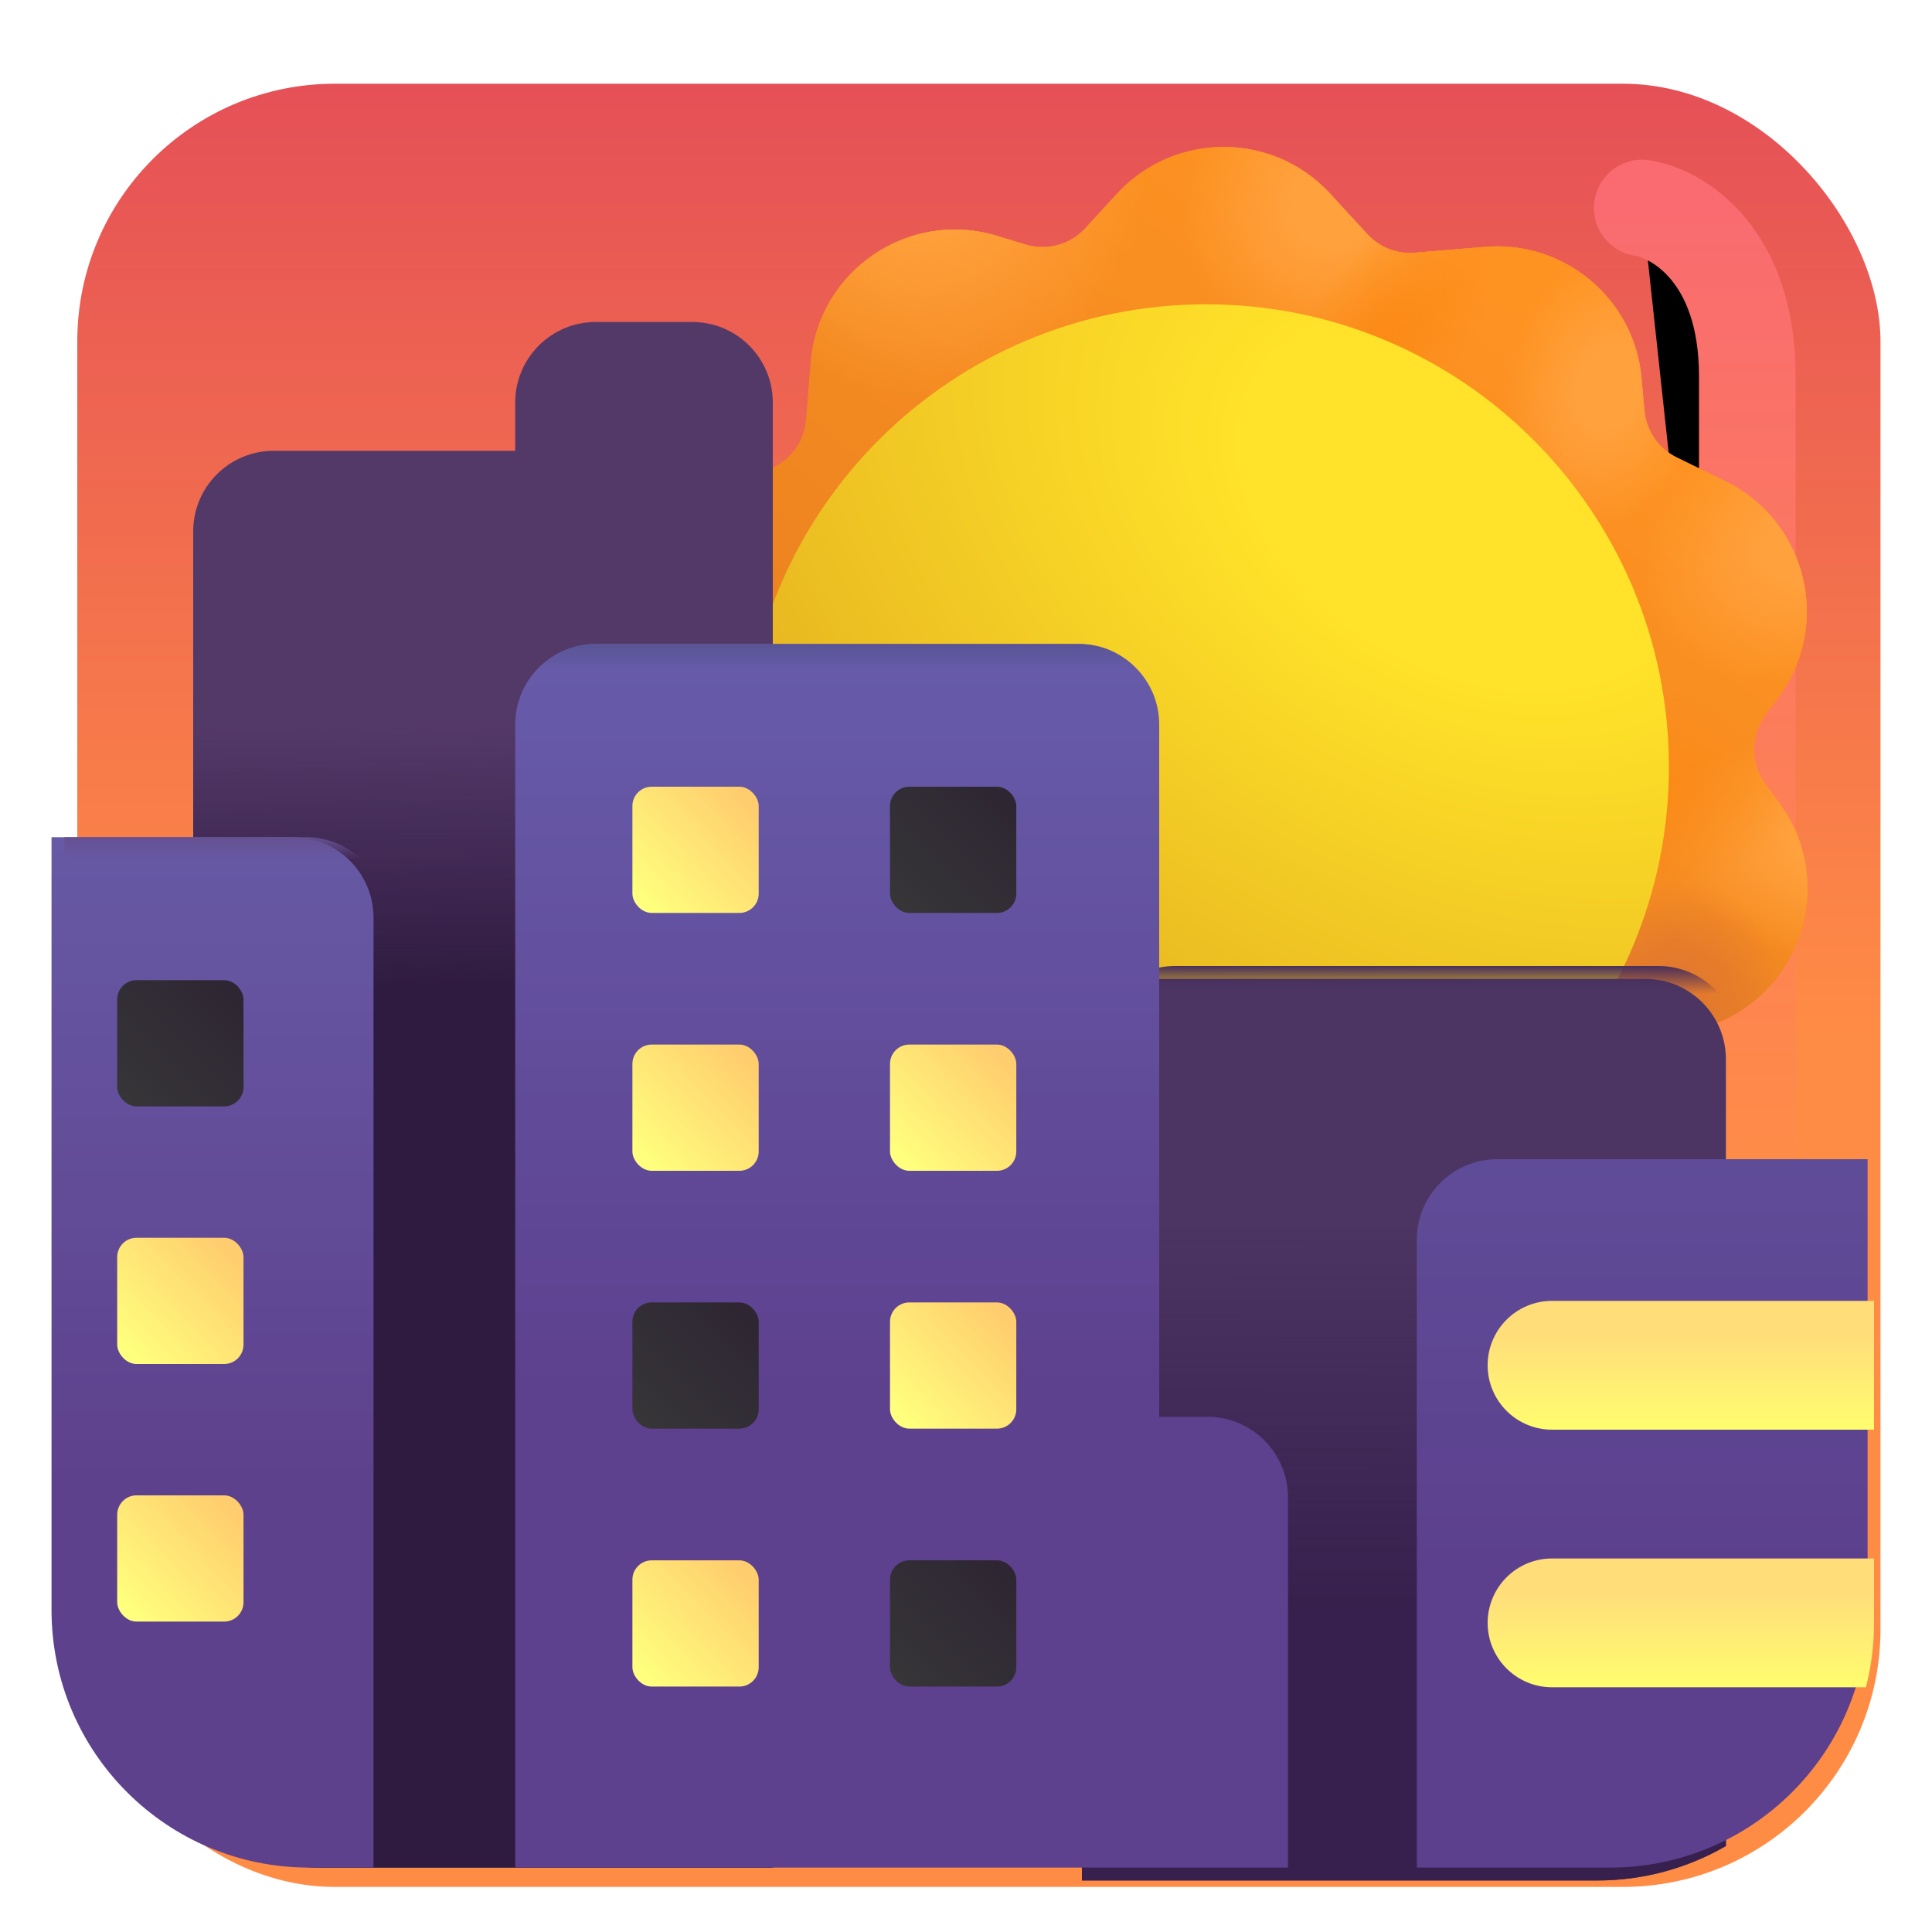 <svg viewBox="1 1 30 30" xmlns="http://www.w3.org/2000/svg">
<g filter="url(#filter0_i_18_8285)">
<rect x="2" y="2" width="28" height="28" rx="4" fill="url(#paint0_linear_18_8285)"/>
</g>
<g filter="url(#filter1_f_18_8285)">
<path d="M26.5 4.229C27.044 4.311 28.132 4.948 28.132 6.841C28.132 8.734 28.132 15.953 28.132 19.326" stroke="url(#paint1_linear_18_8285)" stroke-width="1.5" stroke-linecap="round"/>
</g>
<path d="M18.343 4.01C19.234 3.04 20.764 3.039 21.655 4.009L22.233 4.638C22.421 4.842 22.693 4.949 22.97 4.925L24.061 4.833C25.295 4.73 26.38 5.642 26.489 6.874L26.534 7.375C26.562 7.689 26.752 7.965 27.035 8.103L27.793 8.473C29.056 9.09 29.45 10.701 28.614 11.831L28.413 12.103C28.178 12.42 28.177 12.852 28.411 13.17L28.631 13.469C29.492 14.643 29.028 16.313 27.685 16.874L26.933 17.188C26.65 17.306 26.447 17.561 26.394 17.863L26.181 19.08C26.013 20.036 25.118 20.687 24.157 20.551L22.885 20.371C22.61 20.332 22.333 20.422 22.134 20.615L21.21 21.509C20.513 22.184 19.405 22.184 18.708 21.509L17.785 20.615C17.585 20.422 17.308 20.332 17.033 20.371L15.737 20.554C14.786 20.689 13.897 20.052 13.718 19.109L13.488 17.902C13.434 17.618 13.247 17.377 12.985 17.255L12.319 16.945C11.104 16.378 10.651 14.882 11.349 13.737L11.697 13.166C11.879 12.866 11.871 12.487 11.674 12.195L11.408 11.8C10.571 10.559 11.158 8.862 12.583 8.403L12.897 8.302C13.244 8.191 13.489 7.881 13.518 7.517L13.588 6.636C13.701 5.204 15.109 4.245 16.483 4.663L16.927 4.798C17.258 4.898 17.617 4.8 17.851 4.546L18.343 4.01Z" fill="url(#paint2_linear_18_8285)"/>
<path d="M18.343 4.01C19.234 3.04 20.764 3.039 21.655 4.009L22.233 4.638C22.421 4.842 22.693 4.949 22.97 4.925L24.061 4.833C25.295 4.73 26.38 5.642 26.489 6.874L26.534 7.375C26.562 7.689 26.752 7.965 27.035 8.103L27.793 8.473C29.056 9.09 29.45 10.701 28.614 11.831L28.413 12.103C28.178 12.42 28.177 12.852 28.411 13.17L28.631 13.469C29.492 14.643 29.028 16.313 27.685 16.874L26.933 17.188C26.65 17.306 26.447 17.561 26.394 17.863L26.181 19.08C26.013 20.036 25.118 20.687 24.157 20.551L22.885 20.371C22.61 20.332 22.333 20.422 22.134 20.615L21.21 21.509C20.513 22.184 19.405 22.184 18.708 21.509L17.785 20.615C17.585 20.422 17.308 20.332 17.033 20.371L15.737 20.554C14.786 20.689 13.897 20.052 13.718 19.109L13.488 17.902C13.434 17.618 13.247 17.377 12.985 17.255L12.319 16.945C11.104 16.378 10.651 14.882 11.349 13.737L11.697 13.166C11.879 12.866 11.871 12.487 11.674 12.195L11.408 11.8C10.571 10.559 11.158 8.862 12.583 8.403L12.897 8.302C13.244 8.191 13.489 7.881 13.518 7.517L13.588 6.636C13.701 5.204 15.109 4.245 16.483 4.663L16.927 4.798C17.258 4.898 17.617 4.8 17.851 4.546L18.343 4.01Z" fill="url(#paint3_radial_18_8285)"/>
<path d="M18.343 4.01C19.234 3.04 20.764 3.039 21.655 4.009L22.233 4.638C22.421 4.842 22.693 4.949 22.97 4.925L24.061 4.833C25.295 4.73 26.38 5.642 26.489 6.874L26.534 7.375C26.562 7.689 26.752 7.965 27.035 8.103L27.793 8.473C29.056 9.09 29.45 10.701 28.614 11.831L28.413 12.103C28.178 12.42 28.177 12.852 28.411 13.17L28.631 13.469C29.492 14.643 29.028 16.313 27.685 16.874L26.933 17.188C26.65 17.306 26.447 17.561 26.394 17.863L26.181 19.08C26.013 20.036 25.118 20.687 24.157 20.551L22.885 20.371C22.61 20.332 22.333 20.422 22.134 20.615L21.21 21.509C20.513 22.184 19.405 22.184 18.708 21.509L17.785 20.615C17.585 20.422 17.308 20.332 17.033 20.371L15.737 20.554C14.786 20.689 13.897 20.052 13.718 19.109L13.488 17.902C13.434 17.618 13.247 17.377 12.985 17.255L12.319 16.945C11.104 16.378 10.651 14.882 11.349 13.737L11.697 13.166C11.879 12.866 11.871 12.487 11.674 12.195L11.408 11.8C10.571 10.559 11.158 8.862 12.583 8.403L12.897 8.302C13.244 8.191 13.489 7.881 13.518 7.517L13.588 6.636C13.701 5.204 15.109 4.245 16.483 4.663L16.927 4.798C17.258 4.898 17.617 4.8 17.851 4.546L18.343 4.01Z" fill="url(#paint4_radial_18_8285)"/>
<path d="M18.343 4.01C19.234 3.04 20.764 3.039 21.655 4.009L22.233 4.638C22.421 4.842 22.693 4.949 22.97 4.925L24.061 4.833C25.295 4.73 26.38 5.642 26.489 6.874L26.534 7.375C26.562 7.689 26.752 7.965 27.035 8.103L27.793 8.473C29.056 9.09 29.45 10.701 28.614 11.831L28.413 12.103C28.178 12.42 28.177 12.852 28.411 13.17L28.631 13.469C29.492 14.643 29.028 16.313 27.685 16.874L26.933 17.188C26.65 17.306 26.447 17.561 26.394 17.863L26.181 19.08C26.013 20.036 25.118 20.687 24.157 20.551L22.885 20.371C22.61 20.332 22.333 20.422 22.134 20.615L21.21 21.509C20.513 22.184 19.405 22.184 18.708 21.509L17.785 20.615C17.585 20.422 17.308 20.332 17.033 20.371L15.737 20.554C14.786 20.689 13.897 20.052 13.718 19.109L13.488 17.902C13.434 17.618 13.247 17.377 12.985 17.255L12.319 16.945C11.104 16.378 10.651 14.882 11.349 13.737L11.697 13.166C11.879 12.866 11.871 12.487 11.674 12.195L11.408 11.8C10.571 10.559 11.158 8.862 12.583 8.403L12.897 8.302C13.244 8.191 13.489 7.881 13.518 7.517L13.588 6.636C13.701 5.204 15.109 4.245 16.483 4.663L16.927 4.798C17.258 4.898 17.617 4.8 17.851 4.546L18.343 4.01Z" fill="url(#paint5_radial_18_8285)"/>
<path d="M18.343 4.01C19.234 3.04 20.764 3.039 21.655 4.009L22.233 4.638C22.421 4.842 22.693 4.949 22.97 4.925L24.061 4.833C25.295 4.73 26.38 5.642 26.489 6.874L26.534 7.375C26.562 7.689 26.752 7.965 27.035 8.103L27.793 8.473C29.056 9.09 29.45 10.701 28.614 11.831L28.413 12.103C28.178 12.42 28.177 12.852 28.411 13.17L28.631 13.469C29.492 14.643 29.028 16.313 27.685 16.874L26.933 17.188C26.65 17.306 26.447 17.561 26.394 17.863L26.181 19.08C26.013 20.036 25.118 20.687 24.157 20.551L22.885 20.371C22.61 20.332 22.333 20.422 22.134 20.615L21.21 21.509C20.513 22.184 19.405 22.184 18.708 21.509L17.785 20.615C17.585 20.422 17.308 20.332 17.033 20.371L15.737 20.554C14.786 20.689 13.897 20.052 13.718 19.109L13.488 17.902C13.434 17.618 13.247 17.377 12.985 17.255L12.319 16.945C11.104 16.378 10.651 14.882 11.349 13.737L11.697 13.166C11.879 12.866 11.871 12.487 11.674 12.195L11.408 11.8C10.571 10.559 11.158 8.862 12.583 8.403L12.897 8.302C13.244 8.191 13.489 7.881 13.518 7.517L13.588 6.636C13.701 5.204 15.109 4.245 16.483 4.663L16.927 4.798C17.258 4.898 17.617 4.8 17.851 4.546L18.343 4.01Z" fill="url(#paint6_radial_18_8285)"/>
<path d="M18.343 4.01C19.234 3.04 20.764 3.039 21.655 4.009L22.233 4.638C22.421 4.842 22.693 4.949 22.97 4.925L24.061 4.833C25.295 4.73 26.38 5.642 26.489 6.874L26.534 7.375C26.562 7.689 26.752 7.965 27.035 8.103L27.793 8.473C29.056 9.09 29.45 10.701 28.614 11.831L28.413 12.103C28.178 12.42 28.177 12.852 28.411 13.17L28.631 13.469C29.492 14.643 29.028 16.313 27.685 16.874L26.933 17.188C26.65 17.306 26.447 17.561 26.394 17.863L26.181 19.08C26.013 20.036 25.118 20.687 24.157 20.551L22.885 20.371C22.61 20.332 22.333 20.422 22.134 20.615L21.21 21.509C20.513 22.184 19.405 22.184 18.708 21.509L17.785 20.615C17.585 20.422 17.308 20.332 17.033 20.371L15.737 20.554C14.786 20.689 13.897 20.052 13.718 19.109L13.488 17.902C13.434 17.618 13.247 17.377 12.985 17.255L12.319 16.945C11.104 16.378 10.651 14.882 11.349 13.737L11.697 13.166C11.879 12.866 11.871 12.487 11.674 12.195L11.408 11.8C10.571 10.559 11.158 8.862 12.583 8.403L12.897 8.302C13.244 8.191 13.489 7.881 13.518 7.517L13.588 6.636C13.701 5.204 15.109 4.245 16.483 4.663L16.927 4.798C17.258 4.898 17.617 4.8 17.851 4.546L18.343 4.01Z" fill="url(#paint7_radial_18_8285)"/>
<path d="M18.343 4.01C19.234 3.04 20.764 3.039 21.655 4.009L22.233 4.638C22.421 4.842 22.693 4.949 22.97 4.925L24.061 4.833C25.295 4.73 26.38 5.642 26.489 6.874L26.534 7.375C26.562 7.689 26.752 7.965 27.035 8.103L27.793 8.473C29.056 9.09 29.45 10.701 28.614 11.831L28.413 12.103C28.178 12.42 28.177 12.852 28.411 13.17L28.631 13.469C29.492 14.643 29.028 16.313 27.685 16.874L26.933 17.188C26.65 17.306 26.447 17.561 26.394 17.863L26.181 19.08C26.013 20.036 25.118 20.687 24.157 20.551L22.885 20.371C22.61 20.332 22.333 20.422 22.134 20.615L21.21 21.509C20.513 22.184 19.405 22.184 18.708 21.509L17.785 20.615C17.585 20.422 17.308 20.332 17.033 20.371L15.737 20.554C14.786 20.689 13.897 20.052 13.718 19.109L13.488 17.902C13.434 17.618 13.247 17.377 12.985 17.255L12.319 16.945C11.104 16.378 10.651 14.882 11.349 13.737L11.697 13.166C11.879 12.866 11.871 12.487 11.674 12.195L11.408 11.8C10.571 10.559 11.158 8.862 12.583 8.403L12.897 8.302C13.244 8.191 13.489 7.881 13.518 7.517L13.588 6.636C13.701 5.204 15.109 4.245 16.483 4.663L16.927 4.798C17.258 4.898 17.617 4.8 17.851 4.546L18.343 4.01Z" fill="url(#paint8_radial_18_8285)"/>
<path d="M18.343 4.01C19.234 3.04 20.764 3.039 21.655 4.009L22.233 4.638C22.421 4.842 22.693 4.949 22.97 4.925L24.061 4.833C25.295 4.73 26.38 5.642 26.489 6.874L26.534 7.375C26.562 7.689 26.752 7.965 27.035 8.103L27.793 8.473C29.056 9.09 29.45 10.701 28.614 11.831L28.413 12.103C28.178 12.42 28.177 12.852 28.411 13.17L28.631 13.469C29.492 14.643 29.028 16.313 27.685 16.874L26.933 17.188C26.65 17.306 26.447 17.561 26.394 17.863L26.181 19.08C26.013 20.036 25.118 20.687 24.157 20.551L22.885 20.371C22.61 20.332 22.333 20.422 22.134 20.615L21.21 21.509C20.513 22.184 19.405 22.184 18.708 21.509L17.785 20.615C17.585 20.422 17.308 20.332 17.033 20.371L15.737 20.554C14.786 20.689 13.897 20.052 13.718 19.109L13.488 17.902C13.434 17.618 13.247 17.377 12.985 17.255L12.319 16.945C11.104 16.378 10.651 14.882 11.349 13.737L11.697 13.166C11.879 12.866 11.871 12.487 11.674 12.195L11.408 11.8C10.571 10.559 11.158 8.862 12.583 8.403L12.897 8.302C13.244 8.191 13.489 7.881 13.518 7.517L13.588 6.636C13.701 5.204 15.109 4.245 16.483 4.663L16.927 4.798C17.258 4.898 17.617 4.8 17.851 4.546L18.343 4.01Z" fill="url(#paint9_radial_18_8285)"/>
<path d="M18.343 4.01C19.234 3.04 20.764 3.039 21.655 4.009L22.233 4.638C22.421 4.842 22.693 4.949 22.97 4.925L24.061 4.833C25.295 4.73 26.38 5.642 26.489 6.874L26.534 7.375C26.562 7.689 26.752 7.965 27.035 8.103L27.793 8.473C29.056 9.09 29.45 10.701 28.614 11.831L28.413 12.103C28.178 12.42 28.177 12.852 28.411 13.17L28.631 13.469C29.492 14.643 29.028 16.313 27.685 16.874L26.933 17.188C26.65 17.306 26.447 17.561 26.394 17.863L26.181 19.08C26.013 20.036 25.118 20.687 24.157 20.551L22.885 20.371C22.61 20.332 22.333 20.422 22.134 20.615L21.21 21.509C20.513 22.184 19.405 22.184 18.708 21.509L17.785 20.615C17.585 20.422 17.308 20.332 17.033 20.371L15.737 20.554C14.786 20.689 13.897 20.052 13.718 19.109L13.488 17.902C13.434 17.618 13.247 17.377 12.985 17.255L12.319 16.945C11.104 16.378 10.651 14.882 11.349 13.737L11.697 13.166C11.879 12.866 11.871 12.487 11.674 12.195L11.408 11.8C10.571 10.559 11.158 8.862 12.583 8.403L12.897 8.302C13.244 8.191 13.489 7.881 13.518 7.517L13.588 6.636C13.701 5.204 15.109 4.245 16.483 4.663L16.927 4.798C17.258 4.898 17.617 4.8 17.851 4.546L18.343 4.01Z" fill="url(#paint10_radial_18_8285)"/>
<path d="M18.343 4.01C19.234 3.04 20.764 3.039 21.655 4.009L22.233 4.638C22.421 4.842 22.693 4.949 22.97 4.925L24.061 4.833C25.295 4.73 26.38 5.642 26.489 6.874L26.534 7.375C26.562 7.689 26.752 7.965 27.035 8.103L27.793 8.473C29.056 9.09 29.45 10.701 28.614 11.831L28.413 12.103C28.178 12.42 28.177 12.852 28.411 13.17L28.631 13.469C29.492 14.643 29.028 16.313 27.685 16.874L26.933 17.188C26.65 17.306 26.447 17.561 26.394 17.863L26.181 19.08C26.013 20.036 25.118 20.687 24.157 20.551L22.885 20.371C22.61 20.332 22.333 20.422 22.134 20.615L21.21 21.509C20.513 22.184 19.405 22.184 18.708 21.509L17.785 20.615C17.585 20.422 17.308 20.332 17.033 20.371L15.737 20.554C14.786 20.689 13.897 20.052 13.718 19.109L13.488 17.902C13.434 17.618 13.247 17.377 12.985 17.255L12.319 16.945C11.104 16.378 10.651 14.882 11.349 13.737L11.697 13.166C11.879 12.866 11.871 12.487 11.674 12.195L11.408 11.8C10.571 10.559 11.158 8.862 12.583 8.403L12.897 8.302C13.244 8.191 13.489 7.881 13.518 7.517L13.588 6.636C13.701 5.204 15.109 4.245 16.483 4.663L16.927 4.798C17.258 4.898 17.617 4.8 17.851 4.546L18.343 4.01Z" fill="url(#paint11_radial_18_8285)"/>
<path d="M18.343 4.01C19.234 3.04 20.764 3.039 21.655 4.009L22.233 4.638C22.421 4.842 22.693 4.949 22.97 4.925L24.061 4.833C25.295 4.73 26.38 5.642 26.489 6.874L26.534 7.375C26.562 7.689 26.752 7.965 27.035 8.103L27.793 8.473C29.056 9.09 29.45 10.701 28.614 11.831L28.413 12.103C28.178 12.42 28.177 12.852 28.411 13.17L28.631 13.469C29.492 14.643 29.028 16.313 27.685 16.874L26.933 17.188C26.65 17.306 26.447 17.561 26.394 17.863L26.181 19.08C26.013 20.036 25.118 20.687 24.157 20.551L22.885 20.371C22.61 20.332 22.333 20.422 22.134 20.615L21.21 21.509C20.513 22.184 19.405 22.184 18.708 21.509L17.785 20.615C17.585 20.422 17.308 20.332 17.033 20.371L15.737 20.554C14.786 20.689 13.897 20.052 13.718 19.109L13.488 17.902C13.434 17.618 13.247 17.377 12.985 17.255L12.319 16.945C11.104 16.378 10.651 14.882 11.349 13.737L11.697 13.166C11.879 12.866 11.871 12.487 11.674 12.195L11.408 11.8C10.571 10.559 11.158 8.862 12.583 8.403L12.897 8.302C13.244 8.191 13.489 7.881 13.518 7.517L13.588 6.636C13.701 5.204 15.109 4.245 16.483 4.663L16.927 4.798C17.258 4.898 17.617 4.8 17.851 4.546L18.343 4.01Z" fill="url(#paint12_radial_18_8285)"/>
<path d="M18.343 4.01C19.234 3.04 20.764 3.039 21.655 4.009L22.233 4.638C22.421 4.842 22.693 4.949 22.97 4.925L24.061 4.833C25.295 4.73 26.38 5.642 26.489 6.874L26.534 7.375C26.562 7.689 26.752 7.965 27.035 8.103L27.793 8.473C29.056 9.09 29.45 10.701 28.614 11.831L28.413 12.103C28.178 12.42 28.177 12.852 28.411 13.17L28.631 13.469C29.492 14.643 29.028 16.313 27.685 16.874L26.933 17.188C26.65 17.306 26.447 17.561 26.394 17.863L26.181 19.08C26.013 20.036 25.118 20.687 24.157 20.551L22.885 20.371C22.61 20.332 22.333 20.422 22.134 20.615L21.21 21.509C20.513 22.184 19.405 22.184 18.708 21.509L17.785 20.615C17.585 20.422 17.308 20.332 17.033 20.371L15.737 20.554C14.786 20.689 13.897 20.052 13.718 19.109L13.488 17.902C13.434 17.618 13.247 17.377 12.985 17.255L12.319 16.945C11.104 16.378 10.651 14.882 11.349 13.737L11.697 13.166C11.879 12.866 11.871 12.487 11.674 12.195L11.408 11.8C10.571 10.559 11.158 8.862 12.583 8.403L12.897 8.302C13.244 8.191 13.489 7.881 13.518 7.517L13.588 6.636C13.701 5.204 15.109 4.245 16.483 4.663L16.927 4.798C17.258 4.898 17.617 4.8 17.851 4.546L18.343 4.01Z" fill="url(#paint13_linear_18_8285)"/>
<path d="M18.343 4.01C19.234 3.04 20.764 3.039 21.655 4.009L22.233 4.638C22.421 4.842 22.693 4.949 22.97 4.925L24.061 4.833C25.295 4.73 26.38 5.642 26.489 6.874L26.534 7.375C26.562 7.689 26.752 7.965 27.035 8.103L27.793 8.473C29.056 9.09 29.45 10.701 28.614 11.831L28.413 12.103C28.178 12.42 28.177 12.852 28.411 13.17L28.631 13.469C29.492 14.643 29.028 16.313 27.685 16.874L26.933 17.188C26.65 17.306 26.447 17.561 26.394 17.863L26.181 19.08C26.013 20.036 25.118 20.687 24.157 20.551L22.885 20.371C22.61 20.332 22.333 20.422 22.134 20.615L21.21 21.509C20.513 22.184 19.405 22.184 18.708 21.509L17.785 20.615C17.585 20.422 17.308 20.332 17.033 20.371L15.737 20.554C14.786 20.689 13.897 20.052 13.718 19.109L13.488 17.902C13.434 17.618 13.247 17.377 12.985 17.255L12.319 16.945C11.104 16.378 10.651 14.882 11.349 13.737L11.697 13.166C11.879 12.866 11.871 12.487 11.674 12.195L11.408 11.8C10.571 10.559 11.158 8.862 12.583 8.403L12.897 8.302C13.244 8.191 13.489 7.881 13.518 7.517L13.588 6.636C13.701 5.204 15.109 4.245 16.483 4.663L16.927 4.798C17.258 4.898 17.617 4.8 17.851 4.546L18.343 4.01Z" fill="url(#paint14_radial_18_8285)"/>
<path d="M18.343 4.01C19.234 3.04 20.764 3.039 21.655 4.009L22.233 4.638C22.421 4.842 22.693 4.949 22.97 4.925L24.061 4.833C25.295 4.73 26.38 5.642 26.489 6.874L26.534 7.375C26.562 7.689 26.752 7.965 27.035 8.103L27.793 8.473C29.056 9.09 29.45 10.701 28.614 11.831L28.413 12.103C28.178 12.42 28.177 12.852 28.411 13.17L28.631 13.469C29.492 14.643 29.028 16.313 27.685 16.874L26.933 17.188C26.65 17.306 26.447 17.561 26.394 17.863L26.181 19.08C26.013 20.036 25.118 20.687 24.157 20.551L22.885 20.371C22.61 20.332 22.333 20.422 22.134 20.615L21.21 21.509C20.513 22.184 19.405 22.184 18.708 21.509L17.785 20.615C17.585 20.422 17.308 20.332 17.033 20.371L15.737 20.554C14.786 20.689 13.897 20.052 13.718 19.109L13.488 17.902C13.434 17.618 13.247 17.377 12.985 17.255L12.319 16.945C11.104 16.378 10.651 14.882 11.349 13.737L11.697 13.166C11.879 12.866 11.871 12.487 11.674 12.195L11.408 11.8C10.571 10.559 11.158 8.862 12.583 8.403L12.897 8.302C13.244 8.191 13.489 7.881 13.518 7.517L13.588 6.636C13.701 5.204 15.109 4.245 16.483 4.663L16.927 4.798C17.258 4.898 17.617 4.8 17.851 4.546L18.343 4.01Z" fill="url(#paint15_radial_18_8285)"/>
<path d="M18.343 4.01C19.234 3.04 20.764 3.039 21.655 4.009L22.233 4.638C22.421 4.842 22.693 4.949 22.97 4.925L24.061 4.833C25.295 4.73 26.38 5.642 26.489 6.874L26.534 7.375C26.562 7.689 26.752 7.965 27.035 8.103L27.793 8.473C29.056 9.09 29.45 10.701 28.614 11.831L28.413 12.103C28.178 12.42 28.177 12.852 28.411 13.17L28.631 13.469C29.492 14.643 29.028 16.313 27.685 16.874L26.933 17.188C26.65 17.306 26.447 17.561 26.394 17.863L26.181 19.08C26.013 20.036 25.118 20.687 24.157 20.551L22.885 20.371C22.61 20.332 22.333 20.422 22.134 20.615L21.21 21.509C20.513 22.184 19.405 22.184 18.708 21.509L17.785 20.615C17.585 20.422 17.308 20.332 17.033 20.371L15.737 20.554C14.786 20.689 13.897 20.052 13.718 19.109L13.488 17.902C13.434 17.618 13.247 17.377 12.985 17.255L12.319 16.945C11.104 16.378 10.651 14.882 11.349 13.737L11.697 13.166C11.879 12.866 11.871 12.487 11.674 12.195L11.408 11.8C10.571 10.559 11.158 8.862 12.583 8.403L12.897 8.302C13.244 8.191 13.489 7.881 13.518 7.517L13.588 6.636C13.701 5.204 15.109 4.245 16.483 4.663L16.927 4.798C17.258 4.898 17.617 4.8 17.851 4.546L18.343 4.01Z" fill="url(#paint16_radial_18_8285)"/>
<path d="M18.343 4.01C19.234 3.04 20.764 3.039 21.655 4.009L22.233 4.638C22.421 4.842 22.693 4.949 22.97 4.925L24.061 4.833C25.295 4.73 26.38 5.642 26.489 6.874L26.534 7.375C26.562 7.689 26.752 7.965 27.035 8.103L27.793 8.473C29.056 9.09 29.45 10.701 28.614 11.831L28.413 12.103C28.178 12.42 28.177 12.852 28.411 13.17L28.631 13.469C29.492 14.643 29.028 16.313 27.685 16.874L26.933 17.188C26.65 17.306 26.447 17.561 26.394 17.863L26.181 19.08C26.013 20.036 25.118 20.687 24.157 20.551L22.885 20.371C22.61 20.332 22.333 20.422 22.134 20.615L21.21 21.509C20.513 22.184 19.405 22.184 18.708 21.509L17.785 20.615C17.585 20.422 17.308 20.332 17.033 20.371L15.737 20.554C14.786 20.689 13.897 20.052 13.718 19.109L13.488 17.902C13.434 17.618 13.247 17.377 12.985 17.255L12.319 16.945C11.104 16.378 10.651 14.882 11.349 13.737L11.697 13.166C11.879 12.866 11.871 12.487 11.674 12.195L11.408 11.8C10.571 10.559 11.158 8.862 12.583 8.403L12.897 8.302C13.244 8.191 13.489 7.881 13.518 7.517L13.588 6.636C13.701 5.204 15.109 4.245 16.483 4.663L16.927 4.798C17.258 4.898 17.617 4.8 17.851 4.546L18.343 4.01Z" fill="url(#paint17_radial_18_8285)"/>
<path d="M18.343 4.01C19.234 3.04 20.764 3.039 21.655 4.009L22.233 4.638C22.421 4.842 22.693 4.949 22.97 4.925L24.061 4.833C25.295 4.73 26.38 5.642 26.489 6.874L26.534 7.375C26.562 7.689 26.752 7.965 27.035 8.103L27.793 8.473C29.056 9.09 29.45 10.701 28.614 11.831L28.413 12.103C28.178 12.42 28.177 12.852 28.411 13.17L28.631 13.469C29.492 14.643 29.028 16.313 27.685 16.874L26.933 17.188C26.65 17.306 26.447 17.561 26.394 17.863L26.181 19.08C26.013 20.036 25.118 20.687 24.157 20.551L22.885 20.371C22.61 20.332 22.333 20.422 22.134 20.615L21.21 21.509C20.513 22.184 19.405 22.184 18.708 21.509L17.785 20.615C17.585 20.422 17.308 20.332 17.033 20.371L15.737 20.554C14.786 20.689 13.897 20.052 13.718 19.109L13.488 17.902C13.434 17.618 13.247 17.377 12.985 17.255L12.319 16.945C11.104 16.378 10.651 14.882 11.349 13.737L11.697 13.166C11.879 12.866 11.871 12.487 11.674 12.195L11.408 11.8C10.571 10.559 11.158 8.862 12.583 8.403L12.897 8.302C13.244 8.191 13.489 7.881 13.518 7.517L13.588 6.636C13.701 5.204 15.109 4.245 16.483 4.663L16.927 4.798C17.258 4.898 17.617 4.8 17.851 4.546L18.343 4.01Z" fill="url(#paint18_radial_18_8285)"/>
<path d="M18.343 4.01C19.234 3.04 20.764 3.039 21.655 4.009L22.233 4.638C22.421 4.842 22.693 4.949 22.97 4.925L24.061 4.833C25.295 4.73 26.38 5.642 26.489 6.874L26.534 7.375C26.562 7.689 26.752 7.965 27.035 8.103L27.793 8.473C29.056 9.09 29.45 10.701 28.614 11.831L28.413 12.103C28.178 12.42 28.177 12.852 28.411 13.17L28.631 13.469C29.492 14.643 29.028 16.313 27.685 16.874L26.933 17.188C26.65 17.306 26.447 17.561 26.394 17.863L26.181 19.08C26.013 20.036 25.118 20.687 24.157 20.551L22.885 20.371C22.61 20.332 22.333 20.422 22.134 20.615L21.21 21.509C20.513 22.184 19.405 22.184 18.708 21.509L17.785 20.615C17.585 20.422 17.308 20.332 17.033 20.371L15.737 20.554C14.786 20.689 13.897 20.052 13.718 19.109L13.488 17.902C13.434 17.618 13.247 17.377 12.985 17.255L12.319 16.945C11.104 16.378 10.651 14.882 11.349 13.737L11.697 13.166C11.879 12.866 11.871 12.487 11.674 12.195L11.408 11.8C10.571 10.559 11.158 8.862 12.583 8.403L12.897 8.302C13.244 8.191 13.489 7.881 13.518 7.517L13.588 6.636C13.701 5.204 15.109 4.245 16.483 4.663L16.927 4.798C17.258 4.898 17.617 4.8 17.851 4.546L18.343 4.01Z" fill="url(#paint19_radial_18_8285)"/>
<path d="M18.343 4.01C19.234 3.04 20.764 3.039 21.655 4.009L22.233 4.638C22.421 4.842 22.693 4.949 22.97 4.925L24.061 4.833C25.295 4.73 26.38 5.642 26.489 6.874L26.534 7.375C26.562 7.689 26.752 7.965 27.035 8.103L27.793 8.473C29.056 9.09 29.45 10.701 28.614 11.831L28.413 12.103C28.178 12.42 28.177 12.852 28.411 13.17L28.631 13.469C29.492 14.643 29.028 16.313 27.685 16.874L26.933 17.188C26.65 17.306 26.447 17.561 26.394 17.863L26.181 19.08C26.013 20.036 25.118 20.687 24.157 20.551L22.885 20.371C22.61 20.332 22.333 20.422 22.134 20.615L21.21 21.509C20.513 22.184 19.405 22.184 18.708 21.509L17.785 20.615C17.585 20.422 17.308 20.332 17.033 20.371L15.737 20.554C14.786 20.689 13.897 20.052 13.718 19.109L13.488 17.902C13.434 17.618 13.247 17.377 12.985 17.255L12.319 16.945C11.104 16.378 10.651 14.882 11.349 13.737L11.697 13.166C11.879 12.866 11.871 12.487 11.674 12.195L11.408 11.8C10.571 10.559 11.158 8.862 12.583 8.403L12.897 8.302C13.244 8.191 13.489 7.881 13.518 7.517L13.588 6.636C13.701 5.204 15.109 4.245 16.483 4.663L16.927 4.798C17.258 4.898 17.617 4.8 17.851 4.546L18.343 4.01Z" fill="url(#paint20_radial_18_8285)"/>
<path d="M18.343 4.01C19.234 3.04 20.764 3.039 21.655 4.009L22.233 4.638C22.421 4.842 22.693 4.949 22.97 4.925L24.061 4.833C25.295 4.73 26.38 5.642 26.489 6.874L26.534 7.375C26.562 7.689 26.752 7.965 27.035 8.103L27.793 8.473C29.056 9.09 29.45 10.701 28.614 11.831L28.413 12.103C28.178 12.42 28.177 12.852 28.411 13.17L28.631 13.469C29.492 14.643 29.028 16.313 27.685 16.874L26.933 17.188C26.65 17.306 26.447 17.561 26.394 17.863L26.181 19.08C26.013 20.036 25.118 20.687 24.157 20.551L22.885 20.371C22.61 20.332 22.333 20.422 22.134 20.615L21.21 21.509C20.513 22.184 19.405 22.184 18.708 21.509L17.785 20.615C17.585 20.422 17.308 20.332 17.033 20.371L15.737 20.554C14.786 20.689 13.897 20.052 13.718 19.109L13.488 17.902C13.434 17.618 13.247 17.377 12.985 17.255L12.319 16.945C11.104 16.378 10.651 14.882 11.349 13.737L11.697 13.166C11.879 12.866 11.871 12.487 11.674 12.195L11.408 11.8C10.571 10.559 11.158 8.862 12.583 8.403L12.897 8.302C13.244 8.191 13.489 7.881 13.518 7.517L13.588 6.636C13.701 5.204 15.109 4.245 16.483 4.663L16.927 4.798C17.258 4.898 17.617 4.8 17.851 4.546L18.343 4.01Z" fill="url(#paint21_radial_18_8285)"/>
<path d="M18.343 4.01C19.234 3.04 20.764 3.039 21.655 4.009L22.233 4.638C22.421 4.842 22.693 4.949 22.97 4.925L24.061 4.833C25.295 4.73 26.38 5.642 26.489 6.874L26.534 7.375C26.562 7.689 26.752 7.965 27.035 8.103L27.793 8.473C29.056 9.09 29.45 10.701 28.614 11.831L28.413 12.103C28.178 12.42 28.177 12.852 28.411 13.17L28.631 13.469C29.492 14.643 29.028 16.313 27.685 16.874L26.933 17.188C26.65 17.306 26.447 17.561 26.394 17.863L26.181 19.08C26.013 20.036 25.118 20.687 24.157 20.551L22.885 20.371C22.61 20.332 22.333 20.422 22.134 20.615L21.21 21.509C20.513 22.184 19.405 22.184 18.708 21.509L17.785 20.615C17.585 20.422 17.308 20.332 17.033 20.371L15.737 20.554C14.786 20.689 13.897 20.052 13.718 19.109L13.488 17.902C13.434 17.618 13.247 17.377 12.985 17.255L12.319 16.945C11.104 16.378 10.651 14.882 11.349 13.737L11.697 13.166C11.879 12.866 11.871 12.487 11.674 12.195L11.408 11.8C10.571 10.559 11.158 8.862 12.583 8.403L12.897 8.302C13.244 8.191 13.489 7.881 13.518 7.517L13.588 6.636C13.701 5.204 15.109 4.245 16.483 4.663L16.927 4.798C17.258 4.898 17.617 4.8 17.851 4.546L18.343 4.01Z" fill="url(#paint22_radial_18_8285)"/>
<path d="M18.343 4.01C19.234 3.04 20.764 3.039 21.655 4.009L22.233 4.638C22.421 4.842 22.693 4.949 22.97 4.925L24.061 4.833C25.295 4.73 26.38 5.642 26.489 6.874L26.534 7.375C26.562 7.689 26.752 7.965 27.035 8.103L27.793 8.473C29.056 9.09 29.45 10.701 28.614 11.831L28.413 12.103C28.178 12.42 28.177 12.852 28.411 13.17L28.631 13.469C29.492 14.643 29.028 16.313 27.685 16.874L26.933 17.188C26.65 17.306 26.447 17.561 26.394 17.863L26.181 19.08C26.013 20.036 25.118 20.687 24.157 20.551L22.885 20.371C22.61 20.332 22.333 20.422 22.134 20.615L21.21 21.509C20.513 22.184 19.405 22.184 18.708 21.509L17.785 20.615C17.585 20.422 17.308 20.332 17.033 20.371L15.737 20.554C14.786 20.689 13.897 20.052 13.718 19.109L13.488 17.902C13.434 17.618 13.247 17.377 12.985 17.255L12.319 16.945C11.104 16.378 10.651 14.882 11.349 13.737L11.697 13.166C11.879 12.866 11.871 12.487 11.674 12.195L11.408 11.8C10.571 10.559 11.158 8.862 12.583 8.403L12.897 8.302C13.244 8.191 13.489 7.881 13.518 7.517L13.588 6.636C13.701 5.204 15.109 4.245 16.483 4.663L16.927 4.798C17.258 4.898 17.617 4.8 17.851 4.546L18.343 4.01Z" fill="url(#paint23_radial_18_8285)"/>
<path d="M18.343 4.01C19.234 3.04 20.764 3.039 21.655 4.009L22.233 4.638C22.421 4.842 22.693 4.949 22.97 4.925L24.061 4.833C25.295 4.73 26.38 5.642 26.489 6.874L26.534 7.375C26.562 7.689 26.752 7.965 27.035 8.103L27.793 8.473C29.056 9.09 29.45 10.701 28.614 11.831L28.413 12.103C28.178 12.42 28.177 12.852 28.411 13.17L28.631 13.469C29.492 14.643 29.028 16.313 27.685 16.874L26.933 17.188C26.65 17.306 26.447 17.561 26.394 17.863L26.181 19.08C26.013 20.036 25.118 20.687 24.157 20.551L22.885 20.371C22.61 20.332 22.333 20.422 22.134 20.615L21.21 21.509C20.513 22.184 19.405 22.184 18.708 21.509L17.785 20.615C17.585 20.422 17.308 20.332 17.033 20.371L15.737 20.554C14.786 20.689 13.897 20.052 13.718 19.109L13.488 17.902C13.434 17.618 13.247 17.377 12.985 17.255L12.319 16.945C11.104 16.378 10.651 14.882 11.349 13.737L11.697 13.166C11.879 12.866 11.871 12.487 11.674 12.195L11.408 11.8C10.571 10.559 11.158 8.862 12.583 8.403L12.897 8.302C13.244 8.191 13.489 7.881 13.518 7.517L13.588 6.636C13.701 5.204 15.109 4.245 16.483 4.663L16.927 4.798C17.258 4.898 17.617 4.8 17.851 4.546L18.343 4.01Z" fill="url(#paint24_radial_18_8285)"/>
<g filter="url(#filter2_d_18_8285)">
<path d="M20.029 19.796C23.997 19.796 27.215 16.579 27.215 12.61C27.215 8.642 23.997 5.425 20.029 5.425C16.06 5.425 12.843 8.642 12.843 12.61C12.843 16.579 16.06 19.796 20.029 19.796Z" fill="url(#paint25_radial_18_8285)"/>
</g>
<g filter="url(#filter3_i_18_8285)">
<path d="M18 30H26C26.729 30 27.412 29.805 28 29.465V17.25C28 16.56 27.44 16 26.75 16H19.25C18.56 16 18 16.56 18 17.25V30Z" fill="#4C3563"/>
<path d="M18 30H26C26.729 30 27.412 29.805 28 29.465V17.25C28 16.56 27.44 16 26.75 16H19.25C18.56 16 18 16.56 18 17.25V30Z" fill="url(#paint26_linear_18_8285)"/>
</g>
<path d="M18 30H26C26.729 30 27.412 29.805 28 29.465V17.25C28 16.56 27.44 16 26.75 16H19.25C18.56 16 18 16.56 18 17.25V30Z" fill="url(#paint27_linear_18_8285)"/>
<g filter="url(#filter4_ii_18_8285)">
<path d="M6 30H13V7.25C13 6.56 12.44 6 11.75 6H10.25C9.56 6 9 6.56 9 7.25V8H5.25C4.56 8 4 8.56 4 9.25V29.465C4.588 29.805 5.271 30 6 30Z" fill="#533968"/>
<path d="M6 30H13V7.25C13 6.56 12.44 6 11.75 6H10.25C9.56 6 9 6.56 9 7.25V8H5.25C4.56 8 4 8.56 4 9.25V29.465C4.588 29.805 5.271 30 6 30Z" fill="url(#paint28_linear_18_8285)"/>
</g>
<g filter="url(#filter5_ii_18_8285)">
<path d="M23 30H26C28.209 30 30 28.209 30 26V19H24.25C23.56 19 23 19.56 23 20.25V30Z" fill="url(#paint29_linear_18_8285)"/>
</g>
<g filter="url(#filter6_i_18_8285)">
<path d="M2 14V26C2 28.209 3.791 30 6 30H7V15.25C7 14.56 6.44 14 5.75 14H2Z" fill="url(#paint30_linear_18_8285)"/>
</g>
<path d="M2 14V26C2 28.209 3.791 30 6 30H7V15.25C7 14.56 6.44 14 5.75 14H2Z" fill="url(#paint31_linear_18_8285)"/>
<g filter="url(#filter7_ii_18_8285)">
<path d="M9 30H21V24.25C21 23.56 20.44 23 19.75 23H19V12.25C19 11.56 18.44 11 17.75 11H10.25C9.56 11 9 11.56 9 12.25V30Z" fill="url(#paint32_linear_18_8285)"/>
</g>
<path d="M9 30H21V24.25C21 23.56 20.44 23 19.75 23H19V12.25C19 11.56 18.44 11 17.75 11H10.25C9.56 11 9 11.56 9 12.25V30Z" fill="url(#paint33_linear_18_8285)"/>
<g filter="url(#filter8_i_18_8285)">
<path fill-rule="evenodd" clip-rule="evenodd" d="M30 25H25C24.448 25 24 25.448 24 26C24 26.552 24.448 27 25 27H29.874C29.956 26.68 30 26.345 30 26V25Z" fill="url(#paint34_linear_18_8285)"/>
</g>
<g filter="url(#filter9_i_18_8285)">
<path d="M24 22C24 21.448 24.448 21 25 21H30V23H25C24.448 23 24 22.552 24 22Z" fill="url(#paint35_linear_18_8285)"/>
</g>
<g filter="url(#filter10_i_18_8285)">
<rect x="15.02" y="13.016" width="1.961" height="1.96" rx="0.3" fill="url(#paint36_linear_18_8285)"/>
</g>
<g filter="url(#filter11_i_18_8285)">
<rect x="11.02" y="13.016" width="1.961" height="1.96" rx="0.3" fill="url(#paint37_linear_18_8285)"/>
</g>
<g filter="url(#filter12_i_18_8285)">
<rect x="3.02" y="16.02" width="1.961" height="1.96" rx="0.3" fill="url(#paint38_linear_18_8285)"/>
</g>
<g filter="url(#filter13_i_18_8285)">
<rect x="3.02" y="20.02" width="1.961" height="1.96" rx="0.3" fill="url(#paint39_linear_18_8285)"/>
</g>
<g filter="url(#filter14_i_18_8285)">
<rect x="3.02" y="24.02" width="1.961" height="1.96" rx="0.3" fill="url(#paint40_linear_18_8285)"/>
</g>
<g filter="url(#filter15_i_18_8285)">
<rect x="15.02" y="17.02" width="1.961" height="1.96" rx="0.3" fill="url(#paint41_linear_18_8285)"/>
</g>
<g filter="url(#filter16_i_18_8285)">
<rect x="15.02" y="21.024" width="1.961" height="1.96" rx="0.3" fill="url(#paint42_linear_18_8285)"/>
</g>
<g filter="url(#filter17_i_18_8285)">
<rect x="15.02" y="25.029" width="1.961" height="1.96" rx="0.3" fill="url(#paint43_linear_18_8285)"/>
</g>
<g filter="url(#filter18_i_18_8285)">
<rect x="11.02" y="17.02" width="1.961" height="1.96" rx="0.3" fill="url(#paint44_linear_18_8285)"/>
</g>
<g filter="url(#filter19_i_18_8285)">
<rect x="11.02" y="21.024" width="1.961" height="1.96" rx="0.3" fill="url(#paint45_linear_18_8285)"/>
</g>
<g filter="url(#filter20_i_18_8285)">
<rect x="11.02" y="25.029" width="1.961" height="1.96" rx="0.3" fill="url(#paint46_linear_18_8285)"/>
</g>
<defs>
<filter id="filter0_i_18_8285" x="2" y="2" width="28.2" height="28.3" filterUnits="userSpaceOnUse" color-interpolation-filters="sRGB">
<feFlood flood-opacity="0" result="BackgroundImageFix"/>
<feBlend mode="normal" in="SourceGraphic" in2="BackgroundImageFix" result="shape"/>
<feColorMatrix in="SourceAlpha" type="matrix" values="0 0 0 0 0 0 0 0 0 0 0 0 0 0 0 0 0 0 127 0" result="hardAlpha"/>
<feOffset dx="0.2" dy="0.3"/>
<feGaussianBlur stdDeviation="0.5"/>
<feComposite in2="hardAlpha" operator="arithmetic" k2="-1" k3="1"/>
<feColorMatrix type="matrix" values="0 0 0 0 0.773 0 0 0 0 0.294 0 0 0 0 0.318 0 0 0 1 0"/>
<feBlend mode="normal" in2="shape" result="effect1_innerShadow_18_8285"/>
</filter>
<filter id="filter1_f_18_8285" x="23.75" y="1.479" width="7.132" height="20.596" filterUnits="userSpaceOnUse" color-interpolation-filters="sRGB">
<feFlood flood-opacity="0" result="BackgroundImageFix"/>
<feBlend mode="normal" in="SourceGraphic" in2="BackgroundImageFix" result="shape"/>
<feGaussianBlur stdDeviation="1" result="effect1_foregroundBlur_18_8285"/>
</filter>
<filter id="filter2_d_18_8285" x="12.243" y="5.425" width="14.972" height="14.972" filterUnits="userSpaceOnUse" color-interpolation-filters="sRGB">
<feFlood flood-opacity="0" result="BackgroundImageFix"/>
<feColorMatrix in="SourceAlpha" type="matrix" values="0 0 0 0 0 0 0 0 0 0 0 0 0 0 0 0 0 0 127 0" result="hardAlpha"/>
<feOffset dx="-0.3" dy="0.3"/>
<feGaussianBlur stdDeviation="0.15"/>
<feComposite in2="hardAlpha" operator="out"/>
<feColorMatrix type="matrix" values="0 0 0 0 0.922 0 0 0 0 0.475 0 0 0 0 0.133 0 0 0 1 0"/>
<feBlend mode="normal" in2="BackgroundImageFix" result="effect1_dropShadow_18_8285"/>
<feBlend mode="normal" in="SourceGraphic" in2="effect1_dropShadow_18_8285" result="shape"/>
</filter>
<filter id="filter3_i_18_8285" x="17.8" y="16" width="10.2" height="14.2" filterUnits="userSpaceOnUse" color-interpolation-filters="sRGB">
<feFlood flood-opacity="0" result="BackgroundImageFix"/>
<feBlend mode="normal" in="SourceGraphic" in2="BackgroundImageFix" result="shape"/>
<feColorMatrix in="SourceAlpha" type="matrix" values="0 0 0 0 0 0 0 0 0 0 0 0 0 0 0 0 0 0 127 0" result="hardAlpha"/>
<feOffset dx="-0.2" dy="0.2"/>
<feGaussianBlur stdDeviation="0.2"/>
<feComposite in2="hardAlpha" operator="arithmetic" k2="-1" k3="1"/>
<feColorMatrix type="matrix" values="0 0 0 0 0.373 0 0 0 0 0.306 0 0 0 0 0.447 0 0 0 1 0"/>
<feBlend mode="normal" in2="shape" result="effect1_innerShadow_18_8285"/>
</filter>
<filter id="filter4_ii_18_8285" x="3.8" y="5.8" width="9.4" height="24.4" filterUnits="userSpaceOnUse" color-interpolation-filters="sRGB">
<feFlood flood-opacity="0" result="BackgroundImageFix"/>
<feBlend mode="normal" in="SourceGraphic" in2="BackgroundImageFix" result="shape"/>
<feColorMatrix in="SourceAlpha" type="matrix" values="0 0 0 0 0 0 0 0 0 0 0 0 0 0 0 0 0 0 127 0" result="hardAlpha"/>
<feOffset dx="-0.2" dy="0.2"/>
<feGaussianBlur stdDeviation="0.2"/>
<feComposite in2="hardAlpha" operator="arithmetic" k2="-1" k3="1"/>
<feColorMatrix type="matrix" values="0 0 0 0 0.376 0 0 0 0 0.298 0 0 0 0 0.455 0 0 0 1 0"/>
<feBlend mode="normal" in2="shape" result="effect1_innerShadow_18_8285"/>
<feColorMatrix in="SourceAlpha" type="matrix" values="0 0 0 0 0 0 0 0 0 0 0 0 0 0 0 0 0 0 127 0" result="hardAlpha"/>
<feOffset dx="0.2" dy="-0.2"/>
<feGaussianBlur stdDeviation="0.2"/>
<feComposite in2="hardAlpha" operator="arithmetic" k2="-1" k3="1"/>
<feColorMatrix type="matrix" values="0 0 0 0 0.294 0 0 0 0 0.184 0 0 0 0 0.341 0 0 0 1 0"/>
<feBlend mode="normal" in2="effect1_innerShadow_18_8285" result="effect2_innerShadow_18_8285"/>
</filter>
<filter id="filter5_ii_18_8285" x="22.8" y="19" width="7.4" height="11" filterUnits="userSpaceOnUse" color-interpolation-filters="sRGB">
<feFlood flood-opacity="0" result="BackgroundImageFix"/>
<feBlend mode="normal" in="SourceGraphic" in2="BackgroundImageFix" result="shape"/>
<feColorMatrix in="SourceAlpha" type="matrix" values="0 0 0 0 0 0 0 0 0 0 0 0 0 0 0 0 0 0 127 0" result="hardAlpha"/>
<feOffset dx="0.2"/>
<feGaussianBlur stdDeviation="0.2"/>
<feComposite in2="hardAlpha" operator="arithmetic" k2="-1" k3="1"/>
<feColorMatrix type="matrix" values="0 0 0 0 0.239 0 0 0 0 0.141 0 0 0 0 0.435 0 0 0 1 0"/>
<feBlend mode="normal" in2="shape" result="effect1_innerShadow_18_8285"/>
<feColorMatrix in="SourceAlpha" type="matrix" values="0 0 0 0 0 0 0 0 0 0 0 0 0 0 0 0 0 0 127 0" result="hardAlpha"/>
<feOffset dx="-0.2"/>
<feGaussianBlur stdDeviation="0.2"/>
<feComposite in2="hardAlpha" operator="arithmetic" k2="-1" k3="1"/>
<feColorMatrix type="matrix" values="0 0 0 0 0.376 0 0 0 0 0.325 0 0 0 0 0.58 0 0 0 1 0"/>
<feBlend mode="normal" in2="effect1_innerShadow_18_8285" result="effect2_innerShadow_18_8285"/>
</filter>
<filter id="filter6_i_18_8285" x="1.8" y="14" width="5.2" height="16" filterUnits="userSpaceOnUse" color-interpolation-filters="sRGB">
<feFlood flood-opacity="0" result="BackgroundImageFix"/>
<feBlend mode="normal" in="SourceGraphic" in2="BackgroundImageFix" result="shape"/>
<feColorMatrix in="SourceAlpha" type="matrix" values="0 0 0 0 0 0 0 0 0 0 0 0 0 0 0 0 0 0 127 0" result="hardAlpha"/>
<feOffset dx="-0.2"/>
<feGaussianBlur stdDeviation="0.2"/>
<feComposite in2="hardAlpha" operator="arithmetic" k2="-1" k3="1"/>
<feColorMatrix type="matrix" values="0 0 0 0 0.455 0 0 0 0 0.427 0 0 0 0 0.643 0 0 0 1 0"/>
<feBlend mode="normal" in2="shape" result="effect1_innerShadow_18_8285"/>
</filter>
<filter id="filter7_ii_18_8285" x="8.8" y="11" width="12.4" height="19" filterUnits="userSpaceOnUse" color-interpolation-filters="sRGB">
<feFlood flood-opacity="0" result="BackgroundImageFix"/>
<feBlend mode="normal" in="SourceGraphic" in2="BackgroundImageFix" result="shape"/>
<feColorMatrix in="SourceAlpha" type="matrix" values="0 0 0 0 0 0 0 0 0 0 0 0 0 0 0 0 0 0 127 0" result="hardAlpha"/>
<feOffset dx="-0.2"/>
<feGaussianBlur stdDeviation="0.2"/>
<feComposite in2="hardAlpha" operator="arithmetic" k2="-1" k3="1"/>
<feColorMatrix type="matrix" values="0 0 0 0 0.486 0 0 0 0 0.431 0 0 0 0 0.62 0 0 0 1 0"/>
<feBlend mode="normal" in2="shape" result="effect1_innerShadow_18_8285"/>
<feColorMatrix in="SourceAlpha" type="matrix" values="0 0 0 0 0 0 0 0 0 0 0 0 0 0 0 0 0 0 127 0" result="hardAlpha"/>
<feOffset dx="0.2"/>
<feGaussianBlur stdDeviation="0.2"/>
<feComposite in2="hardAlpha" operator="arithmetic" k2="-1" k3="1"/>
<feColorMatrix type="matrix" values="0 0 0 0 0.345 0 0 0 0 0.231 0 0 0 0 0.506 0 0 0 1 0"/>
<feBlend mode="normal" in2="effect1_innerShadow_18_8285" result="effect2_innerShadow_18_8285"/>
</filter>
<filter id="filter8_i_18_8285" x="24" y="25" width="6.1" height="2.2" filterUnits="userSpaceOnUse" color-interpolation-filters="sRGB">
<feFlood flood-opacity="0" result="BackgroundImageFix"/>
<feBlend mode="normal" in="SourceGraphic" in2="BackgroundImageFix" result="shape"/>
<feColorMatrix in="SourceAlpha" type="matrix" values="0 0 0 0 0 0 0 0 0 0 0 0 0 0 0 0 0 0 127 0" result="hardAlpha"/>
<feOffset dx="0.1" dy="0.2"/>
<feGaussianBlur stdDeviation="0.15"/>
<feComposite in2="hardAlpha" operator="arithmetic" k2="-1" k3="1"/>
<feColorMatrix type="matrix" values="0 0 0 0 0.906 0 0 0 0 0.635 0 0 0 0 0.4 0 0 0 1 0"/>
<feBlend mode="normal" in2="shape" result="effect1_innerShadow_18_8285"/>
</filter>
<filter id="filter9_i_18_8285" x="24" y="21" width="6.1" height="2.2" filterUnits="userSpaceOnUse" color-interpolation-filters="sRGB">
<feFlood flood-opacity="0" result="BackgroundImageFix"/>
<feBlend mode="normal" in="SourceGraphic" in2="BackgroundImageFix" result="shape"/>
<feColorMatrix in="SourceAlpha" type="matrix" values="0 0 0 0 0 0 0 0 0 0 0 0 0 0 0 0 0 0 127 0" result="hardAlpha"/>
<feOffset dx="0.1" dy="0.2"/>
<feGaussianBlur stdDeviation="0.15"/>
<feComposite in2="hardAlpha" operator="arithmetic" k2="-1" k3="1"/>
<feColorMatrix type="matrix" values="0 0 0 0 0.906 0 0 0 0 0.635 0 0 0 0 0.4 0 0 0 1 0"/>
<feBlend mode="normal" in2="shape" result="effect1_innerShadow_18_8285"/>
</filter>
<filter id="filter10_i_18_8285" x="14.819" y="13.016" width="2.161" height="2.16" filterUnits="userSpaceOnUse" color-interpolation-filters="sRGB">
<feFlood flood-opacity="0" result="BackgroundImageFix"/>
<feBlend mode="normal" in="SourceGraphic" in2="BackgroundImageFix" result="shape"/>
<feColorMatrix in="SourceAlpha" type="matrix" values="0 0 0 0 0 0 0 0 0 0 0 0 0 0 0 0 0 0 127 0" result="hardAlpha"/>
<feOffset dx="-0.2" dy="0.2"/>
<feGaussianBlur stdDeviation="0.15"/>
<feComposite in2="hardAlpha" operator="arithmetic" k2="-1" k3="1"/>
<feColorMatrix type="matrix" values="0 0 0 0 0.122 0 0 0 0 0.071 0 0 0 0 0.149 0 0 0 1 0"/>
<feBlend mode="normal" in2="shape" result="effect1_innerShadow_18_8285"/>
</filter>
<filter id="filter11_i_18_8285" x="10.819" y="13.016" width="2.161" height="2.16" filterUnits="userSpaceOnUse" color-interpolation-filters="sRGB">
<feFlood flood-opacity="0" result="BackgroundImageFix"/>
<feBlend mode="normal" in="SourceGraphic" in2="BackgroundImageFix" result="shape"/>
<feColorMatrix in="SourceAlpha" type="matrix" values="0 0 0 0 0 0 0 0 0 0 0 0 0 0 0 0 0 0 127 0" result="hardAlpha"/>
<feOffset dx="-0.2" dy="0.2"/>
<feGaussianBlur stdDeviation="0.15"/>
<feComposite in2="hardAlpha" operator="arithmetic" k2="-1" k3="1"/>
<feColorMatrix type="matrix" values="0 0 0 0 0.957 0 0 0 0 0.69 0 0 0 0 0.349 0 0 0 1 0"/>
<feBlend mode="normal" in2="shape" result="effect1_innerShadow_18_8285"/>
</filter>
<filter id="filter12_i_18_8285" x="2.82" y="16.02" width="2.161" height="2.16" filterUnits="userSpaceOnUse" color-interpolation-filters="sRGB">
<feFlood flood-opacity="0" result="BackgroundImageFix"/>
<feBlend mode="normal" in="SourceGraphic" in2="BackgroundImageFix" result="shape"/>
<feColorMatrix in="SourceAlpha" type="matrix" values="0 0 0 0 0 0 0 0 0 0 0 0 0 0 0 0 0 0 127 0" result="hardAlpha"/>
<feOffset dx="-0.2" dy="0.2"/>
<feGaussianBlur stdDeviation="0.15"/>
<feComposite in2="hardAlpha" operator="arithmetic" k2="-1" k3="1"/>
<feColorMatrix type="matrix" values="0 0 0 0 0.122 0 0 0 0 0.071 0 0 0 0 0.149 0 0 0 1 0"/>
<feBlend mode="normal" in2="shape" result="effect1_innerShadow_18_8285"/>
</filter>
<filter id="filter13_i_18_8285" x="2.82" y="20.02" width="2.161" height="2.16" filterUnits="userSpaceOnUse" color-interpolation-filters="sRGB">
<feFlood flood-opacity="0" result="BackgroundImageFix"/>
<feBlend mode="normal" in="SourceGraphic" in2="BackgroundImageFix" result="shape"/>
<feColorMatrix in="SourceAlpha" type="matrix" values="0 0 0 0 0 0 0 0 0 0 0 0 0 0 0 0 0 0 127 0" result="hardAlpha"/>
<feOffset dx="-0.2" dy="0.2"/>
<feGaussianBlur stdDeviation="0.15"/>
<feComposite in2="hardAlpha" operator="arithmetic" k2="-1" k3="1"/>
<feColorMatrix type="matrix" values="0 0 0 0 0.957 0 0 0 0 0.69 0 0 0 0 0.349 0 0 0 1 0"/>
<feBlend mode="normal" in2="shape" result="effect1_innerShadow_18_8285"/>
</filter>
<filter id="filter14_i_18_8285" x="2.82" y="24.02" width="2.161" height="2.16" filterUnits="userSpaceOnUse" color-interpolation-filters="sRGB">
<feFlood flood-opacity="0" result="BackgroundImageFix"/>
<feBlend mode="normal" in="SourceGraphic" in2="BackgroundImageFix" result="shape"/>
<feColorMatrix in="SourceAlpha" type="matrix" values="0 0 0 0 0 0 0 0 0 0 0 0 0 0 0 0 0 0 127 0" result="hardAlpha"/>
<feOffset dx="-0.2" dy="0.2"/>
<feGaussianBlur stdDeviation="0.15"/>
<feComposite in2="hardAlpha" operator="arithmetic" k2="-1" k3="1"/>
<feColorMatrix type="matrix" values="0 0 0 0 0.957 0 0 0 0 0.69 0 0 0 0 0.349 0 0 0 1 0"/>
<feBlend mode="normal" in2="shape" result="effect1_innerShadow_18_8285"/>
</filter>
<filter id="filter15_i_18_8285" x="14.819" y="17.02" width="2.161" height="2.16" filterUnits="userSpaceOnUse" color-interpolation-filters="sRGB">
<feFlood flood-opacity="0" result="BackgroundImageFix"/>
<feBlend mode="normal" in="SourceGraphic" in2="BackgroundImageFix" result="shape"/>
<feColorMatrix in="SourceAlpha" type="matrix" values="0 0 0 0 0 0 0 0 0 0 0 0 0 0 0 0 0 0 127 0" result="hardAlpha"/>
<feOffset dx="-0.2" dy="0.2"/>
<feGaussianBlur stdDeviation="0.15"/>
<feComposite in2="hardAlpha" operator="arithmetic" k2="-1" k3="1"/>
<feColorMatrix type="matrix" values="0 0 0 0 0.957 0 0 0 0 0.69 0 0 0 0 0.349 0 0 0 1 0"/>
<feBlend mode="normal" in2="shape" result="effect1_innerShadow_18_8285"/>
</filter>
<filter id="filter16_i_18_8285" x="14.819" y="21.024" width="2.161" height="2.16" filterUnits="userSpaceOnUse" color-interpolation-filters="sRGB">
<feFlood flood-opacity="0" result="BackgroundImageFix"/>
<feBlend mode="normal" in="SourceGraphic" in2="BackgroundImageFix" result="shape"/>
<feColorMatrix in="SourceAlpha" type="matrix" values="0 0 0 0 0 0 0 0 0 0 0 0 0 0 0 0 0 0 127 0" result="hardAlpha"/>
<feOffset dx="-0.2" dy="0.2"/>
<feGaussianBlur stdDeviation="0.15"/>
<feComposite in2="hardAlpha" operator="arithmetic" k2="-1" k3="1"/>
<feColorMatrix type="matrix" values="0 0 0 0 0.957 0 0 0 0 0.69 0 0 0 0 0.349 0 0 0 1 0"/>
<feBlend mode="normal" in2="shape" result="effect1_innerShadow_18_8285"/>
</filter>
<filter id="filter17_i_18_8285" x="14.819" y="25.029" width="2.161" height="2.16" filterUnits="userSpaceOnUse" color-interpolation-filters="sRGB">
<feFlood flood-opacity="0" result="BackgroundImageFix"/>
<feBlend mode="normal" in="SourceGraphic" in2="BackgroundImageFix" result="shape"/>
<feColorMatrix in="SourceAlpha" type="matrix" values="0 0 0 0 0 0 0 0 0 0 0 0 0 0 0 0 0 0 127 0" result="hardAlpha"/>
<feOffset dx="-0.2" dy="0.2"/>
<feGaussianBlur stdDeviation="0.15"/>
<feComposite in2="hardAlpha" operator="arithmetic" k2="-1" k3="1"/>
<feColorMatrix type="matrix" values="0 0 0 0 0.122 0 0 0 0 0.071 0 0 0 0 0.149 0 0 0 1 0"/>
<feBlend mode="normal" in2="shape" result="effect1_innerShadow_18_8285"/>
</filter>
<filter id="filter18_i_18_8285" x="10.819" y="17.02" width="2.161" height="2.16" filterUnits="userSpaceOnUse" color-interpolation-filters="sRGB">
<feFlood flood-opacity="0" result="BackgroundImageFix"/>
<feBlend mode="normal" in="SourceGraphic" in2="BackgroundImageFix" result="shape"/>
<feColorMatrix in="SourceAlpha" type="matrix" values="0 0 0 0 0 0 0 0 0 0 0 0 0 0 0 0 0 0 127 0" result="hardAlpha"/>
<feOffset dx="-0.2" dy="0.2"/>
<feGaussianBlur stdDeviation="0.15"/>
<feComposite in2="hardAlpha" operator="arithmetic" k2="-1" k3="1"/>
<feColorMatrix type="matrix" values="0 0 0 0 0.957 0 0 0 0 0.69 0 0 0 0 0.349 0 0 0 1 0"/>
<feBlend mode="normal" in2="shape" result="effect1_innerShadow_18_8285"/>
</filter>
<filter id="filter19_i_18_8285" x="10.819" y="21.024" width="2.161" height="2.16" filterUnits="userSpaceOnUse" color-interpolation-filters="sRGB">
<feFlood flood-opacity="0" result="BackgroundImageFix"/>
<feBlend mode="normal" in="SourceGraphic" in2="BackgroundImageFix" result="shape"/>
<feColorMatrix in="SourceAlpha" type="matrix" values="0 0 0 0 0 0 0 0 0 0 0 0 0 0 0 0 0 0 127 0" result="hardAlpha"/>
<feOffset dx="-0.2" dy="0.2"/>
<feGaussianBlur stdDeviation="0.15"/>
<feComposite in2="hardAlpha" operator="arithmetic" k2="-1" k3="1"/>
<feColorMatrix type="matrix" values="0 0 0 0 0.122 0 0 0 0 0.071 0 0 0 0 0.149 0 0 0 1 0"/>
<feBlend mode="normal" in2="shape" result="effect1_innerShadow_18_8285"/>
</filter>
<filter id="filter20_i_18_8285" x="10.819" y="25.029" width="2.161" height="2.16" filterUnits="userSpaceOnUse" color-interpolation-filters="sRGB">
<feFlood flood-opacity="0" result="BackgroundImageFix"/>
<feBlend mode="normal" in="SourceGraphic" in2="BackgroundImageFix" result="shape"/>
<feColorMatrix in="SourceAlpha" type="matrix" values="0 0 0 0 0 0 0 0 0 0 0 0 0 0 0 0 0 0 127 0" result="hardAlpha"/>
<feOffset dx="-0.2" dy="0.2"/>
<feGaussianBlur stdDeviation="0.15"/>
<feComposite in2="hardAlpha" operator="arithmetic" k2="-1" k3="1"/>
<feColorMatrix type="matrix" values="0 0 0 0 0.957 0 0 0 0 0.69 0 0 0 0 0.349 0 0 0 1 0"/>
<feBlend mode="normal" in2="shape" result="effect1_innerShadow_18_8285"/>
</filter>
<linearGradient id="paint0_linear_18_8285" x1="18.737" y1="2" x2="18.737" y2="21.827" gradientUnits="userSpaceOnUse">
<stop stop-color="#E55057"/>
<stop offset="0.744" stop-color="#FF8C45"/>
</linearGradient>
<linearGradient id="paint1_linear_18_8285" x1="27.316" y1="4.229" x2="27.316" y2="19.326" gradientUnits="userSpaceOnUse">
<stop stop-color="#F96B70"/>
<stop offset="1" stop-color="#FF8C47"/>
</linearGradient>
<linearGradient id="paint2_linear_18_8285" x1="25.624" y1="6.374" x2="15.357" y2="19.473" gradientUnits="userSpaceOnUse">
<stop stop-color="#FF9322"/>
<stop offset="1" stop-color="#E37C1E"/>
</linearGradient>
<radialGradient id="paint3_radial_18_8285" cx="0" cy="0" r="1" gradientUnits="userSpaceOnUse" gradientTransform="translate(21.772 4.08) rotate(138.155) scale(2.527 2.23)">
<stop offset="0.3" stop-color="#FFA13D"/>
<stop offset="1" stop-color="#FFA13D" stop-opacity="0"/>
</radialGradient>
<radialGradient id="paint4_radial_18_8285" cx="0" cy="0" r="1" gradientUnits="userSpaceOnUse" gradientTransform="translate(15.196 3.282) rotate(67.811) scale(4.018 3.545)">
<stop offset="0.3" stop-color="#FFA13D"/>
<stop offset="1" stop-color="#FFA13D" stop-opacity="0"/>
</radialGradient>
<radialGradient id="paint5_radial_18_8285" cx="0" cy="0" r="1" gradientUnits="userSpaceOnUse" gradientTransform="translate(25.987 7.03) rotate(-164.745) scale(1.602 2.218)">
<stop offset="0.3" stop-color="#FFA13D"/>
<stop offset="1" stop-color="#FFA13D" stop-opacity="0"/>
</radialGradient>
<radialGradient id="paint6_radial_18_8285" cx="0" cy="0" r="1" gradientUnits="userSpaceOnUse" gradientTransform="translate(29.219 9.363) rotate(154.195) scale(2.841 2.098)">
<stop offset="0.3" stop-color="#FFA13D"/>
<stop offset="1" stop-color="#FFA13D" stop-opacity="0"/>
</radialGradient>
<radialGradient id="paint7_radial_18_8285" cx="0" cy="0" r="1" gradientUnits="userSpaceOnUse" gradientTransform="translate(29.837 14.168) rotate(-173.379) scale(3.169 1.786)">
<stop offset="0.3" stop-color="#FFA13D"/>
<stop offset="1" stop-color="#FFA13D" stop-opacity="0"/>
</radialGradient>
<radialGradient id="paint8_radial_18_8285" cx="0" cy="0" r="1" gradientUnits="userSpaceOnUse" gradientTransform="translate(26.999 17.85) rotate(-43.964) scale(2.874 2.769)">
<stop stop-color="#E0762A"/>
<stop offset="1" stop-color="#E0762A" stop-opacity="0"/>
</radialGradient>
<radialGradient id="paint9_radial_18_8285" cx="0" cy="0" r="1" gradientUnits="userSpaceOnUse" gradientTransform="translate(13.678 17.175) rotate(-127.747) scale(2.203 2.123)">
<stop stop-color="#E0762A"/>
<stop offset="1" stop-color="#E0762A" stop-opacity="0"/>
</radialGradient>
<radialGradient id="paint10_radial_18_8285" cx="0" cy="0" r="1" gradientUnits="userSpaceOnUse" gradientTransform="translate(10.671 9.728) rotate(25.278) scale(2.238 2.704)">
<stop stop-color="#F0851D"/>
<stop offset="1" stop-color="#F0851D" stop-opacity="0"/>
</radialGradient>
<radialGradient id="paint11_radial_18_8285" cx="0" cy="0" r="1" gradientUnits="userSpaceOnUse" gradientTransform="translate(22.401 6.424) rotate(-57.265) scale(2.816 1.233)">
<stop stop-color="#FC8A15"/>
<stop offset="1" stop-color="#FC8A15" stop-opacity="0"/>
</radialGradient>
<radialGradient id="paint12_radial_18_8285" cx="0" cy="0" r="1" gradientUnits="userSpaceOnUse" gradientTransform="translate(25.786 8.984) rotate(-31.759) scale(1.567 1.202)">
<stop stop-color="#FC8A15"/>
<stop offset="1" stop-color="#FC8A15" stop-opacity="0"/>
</radialGradient>
<linearGradient id="paint13_linear_18_8285" x1="25.624" y1="6.374" x2="15.357" y2="19.473" gradientUnits="userSpaceOnUse">
<stop stop-color="#FF9322"/>
<stop offset="1" stop-color="#E37C1E"/>
</linearGradient>
<radialGradient id="paint14_radial_18_8285" cx="0" cy="0" r="1" gradientUnits="userSpaceOnUse" gradientTransform="translate(21.772 4.08) rotate(138.155) scale(2.527 2.23)">
<stop offset="0.3" stop-color="#FFA13D"/>
<stop offset="1" stop-color="#FFA13D" stop-opacity="0"/>
</radialGradient>
<radialGradient id="paint15_radial_18_8285" cx="0" cy="0" r="1" gradientUnits="userSpaceOnUse" gradientTransform="translate(15.196 3.282) rotate(67.811) scale(4.018 3.545)">
<stop offset="0.3" stop-color="#FFA13D"/>
<stop offset="1" stop-color="#FFA13D" stop-opacity="0"/>
</radialGradient>
<radialGradient id="paint16_radial_18_8285" cx="0" cy="0" r="1" gradientUnits="userSpaceOnUse" gradientTransform="translate(25.987 7.03) rotate(-164.745) scale(1.602 2.218)">
<stop offset="0.3" stop-color="#FFA13D"/>
<stop offset="1" stop-color="#FFA13D" stop-opacity="0"/>
</radialGradient>
<radialGradient id="paint17_radial_18_8285" cx="0" cy="0" r="1" gradientUnits="userSpaceOnUse" gradientTransform="translate(29.219 9.363) rotate(154.195) scale(2.841 2.098)">
<stop offset="0.3" stop-color="#FFA13D"/>
<stop offset="1" stop-color="#FFA13D" stop-opacity="0"/>
</radialGradient>
<radialGradient id="paint18_radial_18_8285" cx="0" cy="0" r="1" gradientUnits="userSpaceOnUse" gradientTransform="translate(29.837 14.168) rotate(-173.379) scale(3.169 1.786)">
<stop offset="0.3" stop-color="#FFA13D"/>
<stop offset="1" stop-color="#FFA13D" stop-opacity="0"/>
</radialGradient>
<radialGradient id="paint19_radial_18_8285" cx="0" cy="0" r="1" gradientUnits="userSpaceOnUse" gradientTransform="translate(26.999 17.85) rotate(-43.964) scale(2.874 2.769)">
<stop stop-color="#E0762A"/>
<stop offset="1" stop-color="#E0762A" stop-opacity="0"/>
</radialGradient>
<radialGradient id="paint20_radial_18_8285" cx="0" cy="0" r="1" gradientUnits="userSpaceOnUse" gradientTransform="translate(13.678 17.175) rotate(-127.747) scale(2.203 2.123)">
<stop stop-color="#E0762A"/>
<stop offset="1" stop-color="#E0762A" stop-opacity="0"/>
</radialGradient>
<radialGradient id="paint21_radial_18_8285" cx="0" cy="0" r="1" gradientUnits="userSpaceOnUse" gradientTransform="translate(10.671 9.728) rotate(25.278) scale(2.238 2.704)">
<stop stop-color="#F0851D"/>
<stop offset="1" stop-color="#F0851D" stop-opacity="0"/>
</radialGradient>
<radialGradient id="paint22_radial_18_8285" cx="0" cy="0" r="1" gradientUnits="userSpaceOnUse" gradientTransform="translate(22.401 6.424) rotate(-57.265) scale(2.816 1.233)">
<stop stop-color="#FC8A15"/>
<stop offset="1" stop-color="#FC8A15" stop-opacity="0"/>
</radialGradient>
<radialGradient id="paint23_radial_18_8285" cx="0" cy="0" r="1" gradientUnits="userSpaceOnUse" gradientTransform="translate(26.336 13.277) rotate(1.975) scale(2.455 1.598)">
<stop stop-color="#FC8A15"/>
<stop offset="1" stop-color="#FC8A15" stop-opacity="0"/>
</radialGradient>
<radialGradient id="paint24_radial_18_8285" cx="0" cy="0" r="1" gradientUnits="userSpaceOnUse" gradientTransform="translate(26.991 16.366) rotate(-54.713) scale(1.684 1.614)">
<stop stop-color="#DF7630"/>
<stop offset="1" stop-color="#DF7630" stop-opacity="0"/>
</radialGradient>
<radialGradient id="paint25_radial_18_8285" cx="0" cy="0" r="1" gradientUnits="userSpaceOnUse" gradientTransform="translate(24.107 8.447) rotate(117.739) scale(12.822 18.438)">
<stop offset="0.204" stop-color="#FFE229"/>
<stop offset="1" stop-color="#DCA21C"/>
</radialGradient>
<linearGradient id="paint26_linear_18_8285" x1="21.063" y1="28.845" x2="21.051" y2="19.662" gradientUnits="userSpaceOnUse">
<stop offset="0.336" stop-color="#37204D"/>
<stop offset="1" stop-color="#37204D" stop-opacity="0"/>
</linearGradient>
<linearGradient id="paint27_linear_18_8285" x1="23" y1="16" x2="23" y2="16.437" gradientUnits="userSpaceOnUse">
<stop stop-color="#472E5B"/>
<stop offset="1" stop-color="#472E5B" stop-opacity="0"/>
</linearGradient>
<linearGradient id="paint28_linear_18_8285" x1="6.795" y1="25.759" x2="6.642" y2="12.278" gradientUnits="userSpaceOnUse">
<stop offset="0.695" stop-color="#2F1B3F"/>
<stop offset="1" stop-color="#2F1942" stop-opacity="0"/>
</linearGradient>
<linearGradient id="paint29_linear_18_8285" x1="27.083" y1="19" x2="27.083" y2="25.866" gradientUnits="userSpaceOnUse">
<stop stop-color="#5F4C98"/>
<stop offset="1" stop-color="#5C3F8D"/>
</linearGradient>
<linearGradient id="paint30_linear_18_8285" x1="4.917" y1="14" x2="4.917" y2="23.987" gradientUnits="userSpaceOnUse">
<stop stop-color="#6759A5"/>
<stop offset="1" stop-color="#5E418D"/>
</linearGradient>
<linearGradient id="paint31_linear_18_8285" x1="4.5" y1="14" x2="4.5" y2="14.348" gradientUnits="userSpaceOnUse">
<stop stop-color="#645191"/>
<stop offset="1" stop-color="#645191" stop-opacity="0"/>
</linearGradient>
<linearGradient id="paint32_linear_18_8285" x1="16" y1="11" x2="16" y2="22.86" gradientUnits="userSpaceOnUse">
<stop stop-color="#675CAA"/>
<stop offset="1" stop-color="#5D408E"/>
</linearGradient>
<linearGradient id="paint33_linear_18_8285" x1="15" y1="11" x2="15" y2="11.413" gradientUnits="userSpaceOnUse">
<stop stop-color="#585495"/>
<stop offset="1" stop-color="#585495" stop-opacity="0"/>
</linearGradient>
<linearGradient id="paint34_linear_18_8285" x1="27" y1="25.556" x2="27" y2="27" gradientUnits="userSpaceOnUse">
<stop stop-color="#FFDE7A"/>
<stop offset="1" stop-color="#FFFD6E"/>
</linearGradient>
<linearGradient id="paint35_linear_18_8285" x1="27" y1="21.556" x2="27" y2="23" gradientUnits="userSpaceOnUse">
<stop stop-color="#FFDE7A"/>
<stop offset="1" stop-color="#FFFD6E"/>
</linearGradient>
<linearGradient id="paint36_linear_18_8285" x1="16.98" y1="13.016" x2="15.02" y2="14.976" gradientUnits="userSpaceOnUse">
<stop stop-color="#2D2532"/>
<stop offset="1" stop-color="#373638"/>
</linearGradient>
<linearGradient id="paint37_linear_18_8285" x1="12.98" y1="13.433" x2="11.375" y2="14.976" gradientUnits="userSpaceOnUse">
<stop stop-color="#FFCD6E"/>
<stop offset="1" stop-color="#FFFF7D"/>
<stop offset="1" stop-color="#FFFF80"/>
</linearGradient>
<linearGradient id="paint38_linear_18_8285" x1="4.98" y1="16.02" x2="3.02" y2="17.98" gradientUnits="userSpaceOnUse">
<stop stop-color="#2D2532"/>
<stop offset="1" stop-color="#373638"/>
</linearGradient>
<linearGradient id="paint39_linear_18_8285" x1="4.98" y1="20.438" x2="3.375" y2="21.98" gradientUnits="userSpaceOnUse">
<stop stop-color="#FFCD6E"/>
<stop offset="1" stop-color="#FFFF7D"/>
<stop offset="1" stop-color="#FFFF80"/>
</linearGradient>
<linearGradient id="paint40_linear_18_8285" x1="4.98" y1="24.438" x2="3.375" y2="25.98" gradientUnits="userSpaceOnUse">
<stop stop-color="#FFCD6E"/>
<stop offset="1" stop-color="#FFFF7D"/>
<stop offset="1" stop-color="#FFFF80"/>
</linearGradient>
<linearGradient id="paint41_linear_18_8285" x1="16.98" y1="17.438" x2="15.375" y2="18.98" gradientUnits="userSpaceOnUse">
<stop stop-color="#FFCD6E"/>
<stop offset="1" stop-color="#FFFF7D"/>
<stop offset="1" stop-color="#FFFF80"/>
</linearGradient>
<linearGradient id="paint42_linear_18_8285" x1="16.98" y1="21.442" x2="15.375" y2="22.984" gradientUnits="userSpaceOnUse">
<stop stop-color="#FFCD6E"/>
<stop offset="1" stop-color="#FFFF7D"/>
<stop offset="1" stop-color="#FFFF80"/>
</linearGradient>
<linearGradient id="paint43_linear_18_8285" x1="16.98" y1="25.029" x2="15.02" y2="26.989" gradientUnits="userSpaceOnUse">
<stop stop-color="#2D2532"/>
<stop offset="1" stop-color="#373638"/>
</linearGradient>
<linearGradient id="paint44_linear_18_8285" x1="12.98" y1="17.438" x2="11.375" y2="18.98" gradientUnits="userSpaceOnUse">
<stop stop-color="#FFCD6E"/>
<stop offset="1" stop-color="#FFFF7D"/>
<stop offset="1" stop-color="#FFFF80"/>
</linearGradient>
<linearGradient id="paint45_linear_18_8285" x1="12.98" y1="21.024" x2="11.02" y2="22.984" gradientUnits="userSpaceOnUse">
<stop stop-color="#2D2532"/>
<stop offset="1" stop-color="#373638"/>
</linearGradient>
<linearGradient id="paint46_linear_18_8285" x1="12.98" y1="25.446" x2="11.375" y2="26.989" gradientUnits="userSpaceOnUse">
<stop stop-color="#FFCD6E"/>
<stop offset="1" stop-color="#FFFF7D"/>
<stop offset="1" stop-color="#FFFF80"/>
</linearGradient>
</defs>
</svg>

